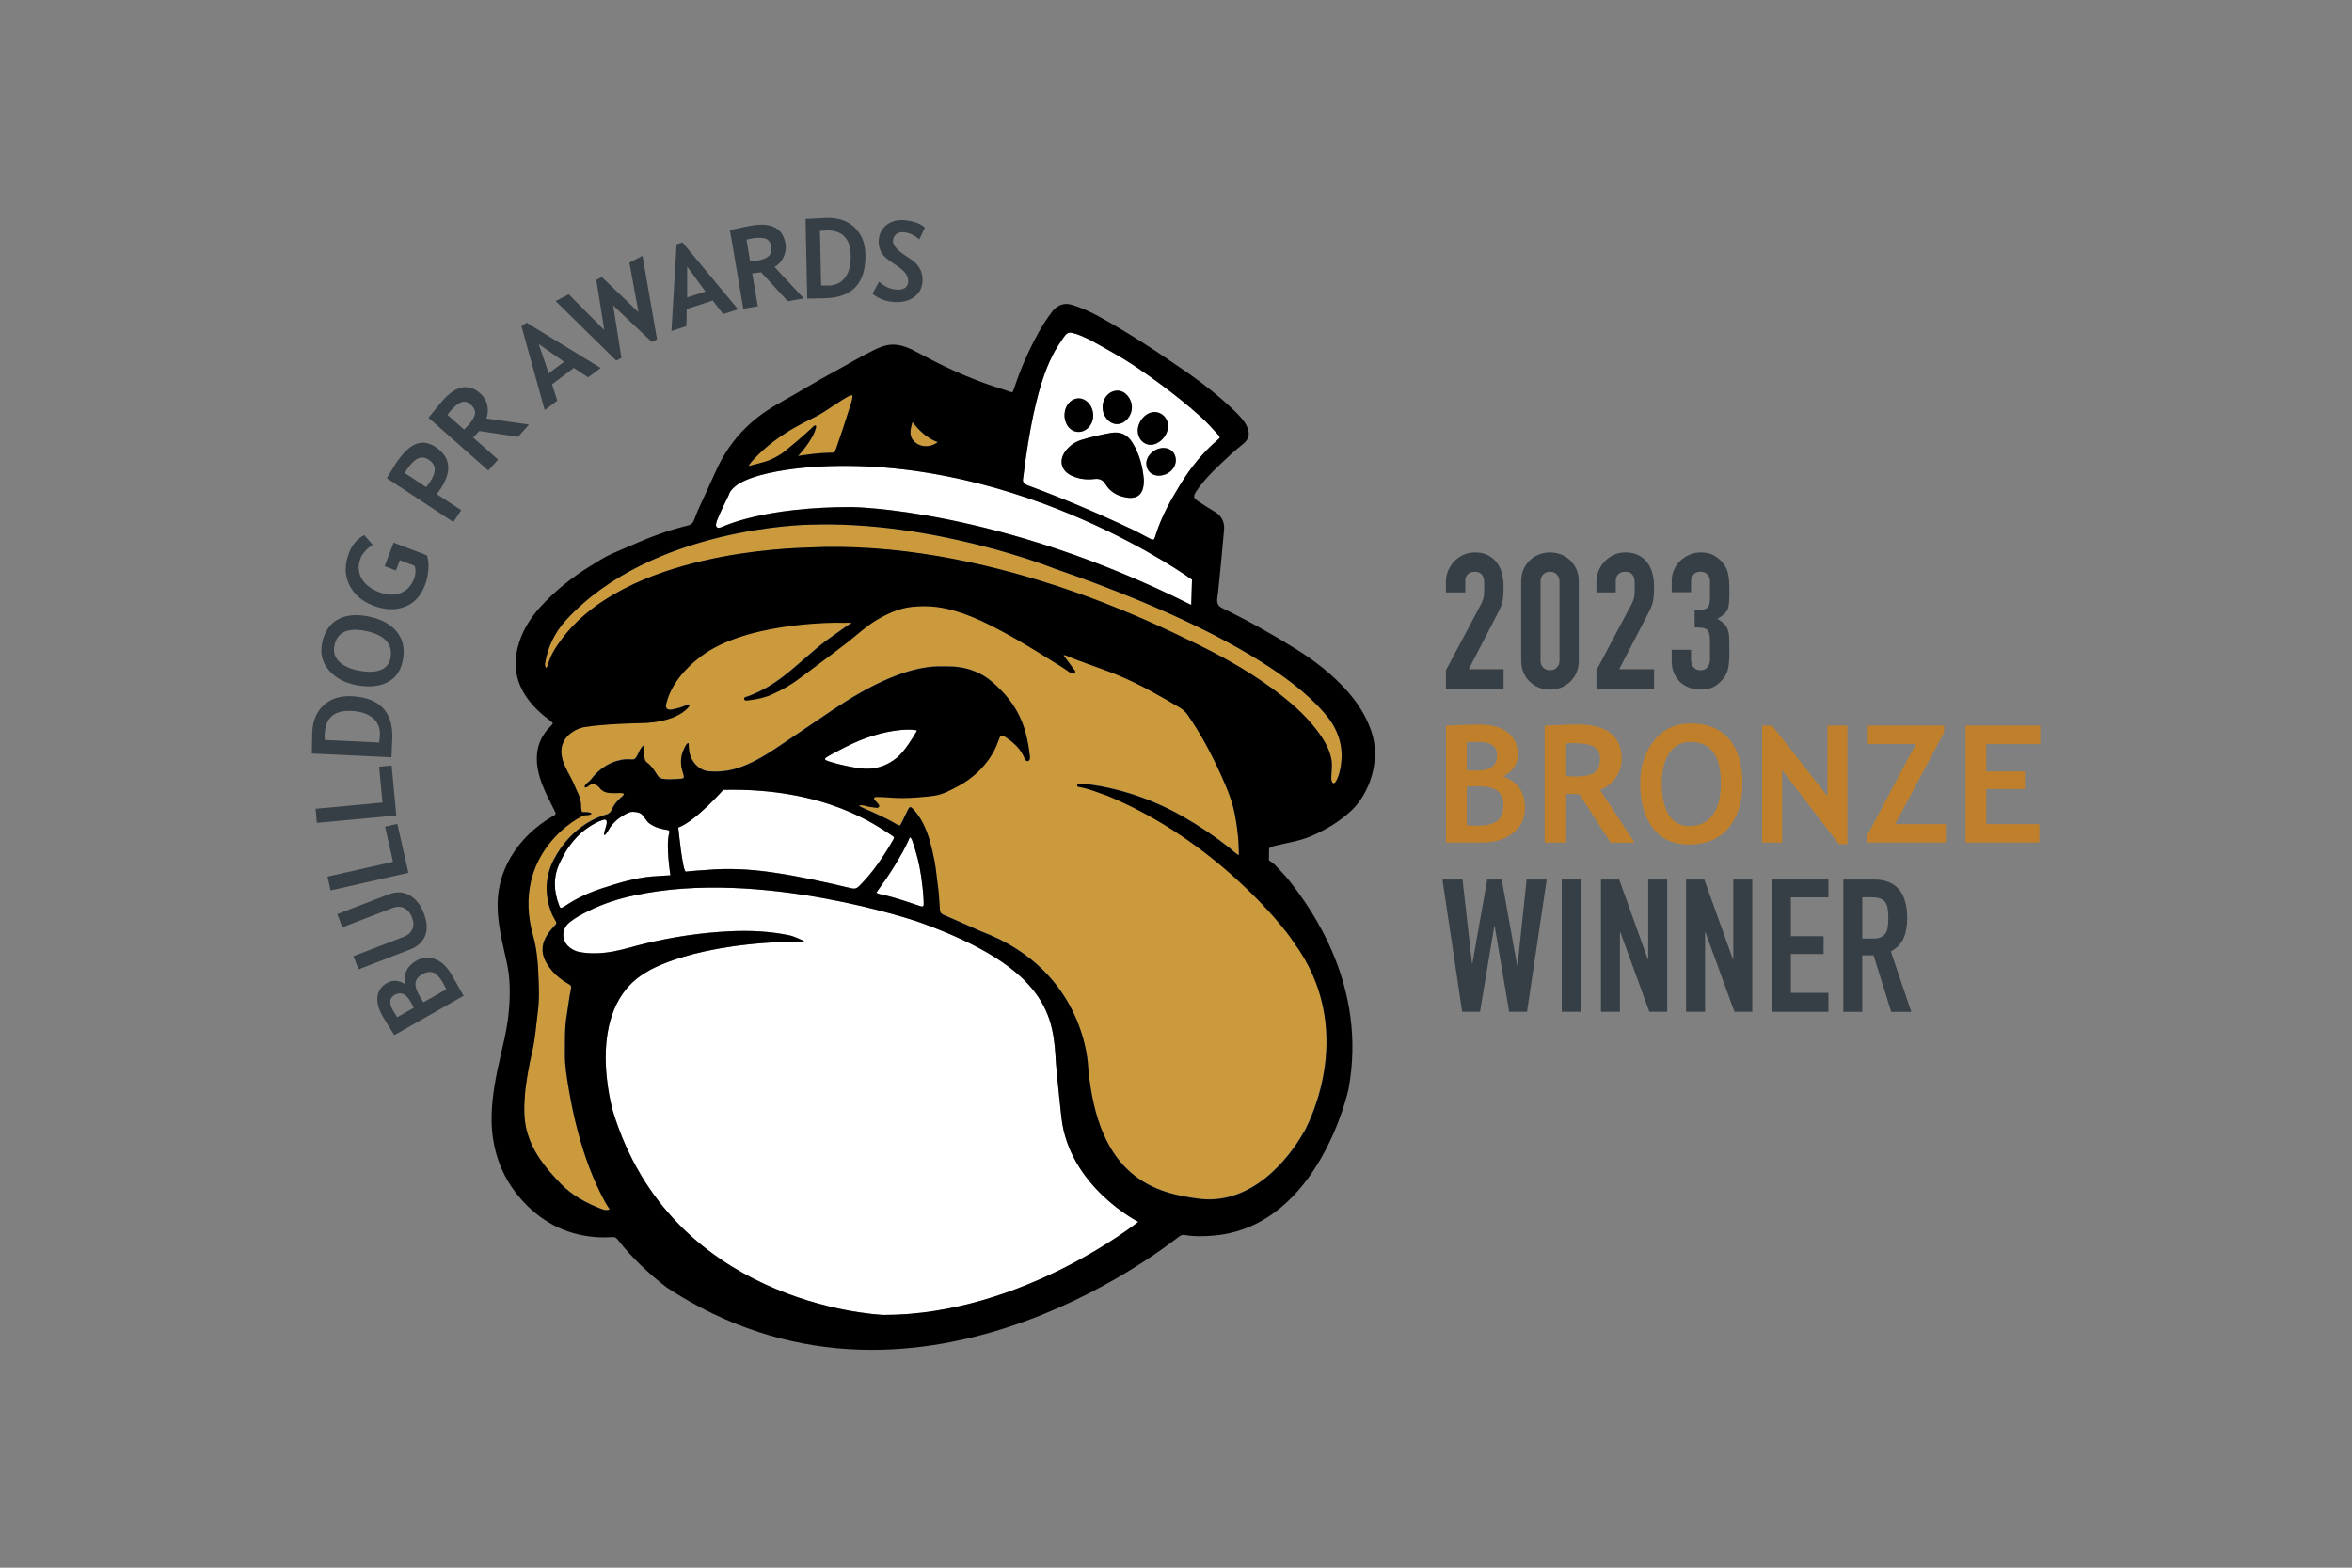 <?xml version="1.0" encoding="UTF-8"?> <svg xmlns="http://www.w3.org/2000/svg" id="Layer_1" width="600" height="400" viewBox="0 0 600 400"><rect x="0" y="0" width="600" height="400" fill="#808080" stroke="none"/><defs><style>.cls-1{fill:#fff;}.cls-2{fill:#c0802b;}.cls-3{fill:#cb9a3d;}.cls-4{fill:#363f45;}</style></defs><path class="cls-3" d="m239.22,112.81c-2.66-.93-4.8-3.01-6.46-5.12-.39,1.53-1.05,3.39.39,4.89,1.45,1.5,3.96,1.8,6.07.24Z"></path><path class="cls-3" d="m199.97,115.33c1.76-1.42,4.74-3.89,7.12-6.13.19-.18.38-.4.6-.55.3-.2.59-.03.51.32-.74,3.36-4.63,7.38-4.63,7.38,0,0,4.55-.81,8.66-.84.47,0,.74-.19.89-.61.08-.22.18-.44.26-.66,1.39-3.98,2.11-6.25,3.39-10.26.1-.31,1.16-3.23.47-3.15-1.32.15-6.43,4.18-9.38,5.6-3.78,1.81-6.88,3.51-10.25,6.02-1.99,1.48-3.47,2.83-5.2,4.62-.46.47-1.09,1.22-1.43,1.86,1.79-.53,3.9-.91,5.37-1.54,1.47-.63,2.97-1.52,3.63-2.05Z"></path><path class="cls-3" d="m338.55,182.8c-.59-.71-3.67-4.73-10.84-9.92-10.01-7.25-28.04-17.25-58.86-27.85.07,0-30.79-12.3-62.43-11.14,0,0-40.25.42-62.19,24.51-2.73,3.05-4.43,6.58-5.14,10.6-.08.46-.17.99.24,1.44.31-.36.42-.74.53-1.11.57-2.04,1.66-3.83,2.89-5.51,16.48-23.29,60.16-23.94,63.03-24.08,45.94-2.36,89.85,19.99,97.43,23.6,7.49,3.56,14.76,7.53,21.47,12.46,4.12,3.03,7.99,6.32,11.12,10.39,2.24,2.9,3.89,5.92,3.94,8.86.04,2.16-.47,4.23.26,4.76.74.53,1.51-2.08,1.57-2.28.44-1.48.63-3,.66-4.54.08-4.48-1.95-8.07-3.69-10.17Z"></path><path class="cls-3" d="m282.56,203.01c-2.42-.83-4.77-1.85-7.31-2.28-.24-.04-.52-.13-.51-.4.01-.28.3-.35.54-.34,1.01.05,2.02,0,3.04.15,3.4.49,6.73,1.25,10.01,2.28,4.69,1.47,9.16,3.43,13.42,5.86,4.15,2.38,8.12,5.02,11.87,7.99.76.6,1.4,1.37,2.41,1.84-.08-1.68-.07-3.25-.24-4.82-.26-2.39-.58-4.77-1.15-7.1-.73-2.96-1.93-5.75-3.19-8.52-2.42-5.33-5.13-10.49-8.48-15.3-.58-.84-1.28-1.46-2.15-1.97-2.35-1.38-4.69-2.76-7.09-4.06-3.06-1.66-6.17-3.19-9.4-4.48-4.06-1.62-8.26-2.91-12.28-4.63-.23-.1-.5-.13-.75-.19.11.33.33.59.54.86.64.85,1.29,1.7,1.89,2.57.24.35.81.76.4,1.2-.37.4-.87-.09-1.31-.22-.07-.02-.13-.08-.2-.13-1.54-1.11-3.17-2.06-4.78-3.07-3.88-2.43-7.77-4.84-11.81-7-5.35-2.87-10.99-5.64-17.06-6.44-2.12-.28-4.26-.26-6.38-.04-3.36.35-6.35,1.78-9.22,3.49-2.54,1.51-4.91,3.77-7.25,5.59-3.96,3.07-8,6.03-12.01,9.04-2.36,1.78-4.5,3-7.24,4.23-1.94.87-4.09,1.29-6.17,1.52-.16.02-.32,0-.47-.01-.2-.02-.36-.06-.42-.32-.06-.26.08-.42.27-.5.36-.15.75-.23,1.11-.37,3.33-1.31,5.93-2.87,8.75-5.04,3.91-3.01,7.22-6.38,11.19-9.3,1.46-1.07,6.15-4.34,6.15-4.34,0,0-1.57.11-2.21.08-2.57-.13-26.17-.08-37.21,9.3-.06.05-6.31,4.65-7.88,11.19,0,0-.79,2.21,1.75,1.56.02,0,1.93-.38,3.25-1.01.27-.13.54-.37.85-.1.12.14-.1.44-.1.44-3.51,4.3-12.06,4.2-12.06,4.2,0,0-9.56.16-14.82,1.05-1.81.38-7.87,2.8-4.83,9.77.93,2.13,1.61,2.83,3.1,6.42.87,1.72,1.14,3.08,1.09,4.17,0,0,0,0,0,0,0,.36.09.9.16,1.1.08.2.12.24.63.2s1.89.12,1.85.39-.75.43-1.73.43-19.18,9.59-13.09,30.98c.83,2.9,1.14,6.58,1.22,8.39.16,3.72.4,7.07-.08,10.76-.44,3.4-.64,6.74-1.41,10.08-.83,3.61-1.62,7.66-1.9,11.35-.22,2.89-.25,6.03.47,8.83,1.43,5.51,4.78,9.58,8.73,13.66,2.86,2.95,6.39,4.86,10.17,6.33.67.26,1.41.54,2.26.18-.48-.79-.96-1.47-1.34-2.2-2.99-5.59-5.14-11.51-6.76-17.63-.94-3.54-1.7-7.12-2.31-10.74-.5-2.99-1.03-5.98-1-9.03.03-3.27-.1-6.54.44-9.8.38-2.29.62-4.61,1.11-6.88.14-.64-.03-.9-.56-1.2-2.31-1.29-4.25-3-5.63-5.29-1.29-2.15-1.47-4.36-.25-6.63.58-1.09,1.37-2.02,2.2-2.92.63-.69.64-.68.19-1.51-.26-.48-.57-.95-.78-1.46-1.98-4.74-1.85-9.62.47-14.02,4.71-8.93,12.14-11.1,13.24-11.4.7-.19,1.18-.52,1.47-1.21.8-1.92,2.45-3.22,2.47-3.23.63-.51.91-.91.34-1.05-.41-.1-1.59.01-1.84,0-1.08-.05-2.9.17-4.03-1.36-.26-.36-.89-.81-1.25-.9-.74-.18-1.22.14-1.52.39-.25.21-.79.55-1.01.33-.11-.11,0-.31.19-.6.46-.64.89-.7,1.37-1.33,2.02-2.63,4.58-4.43,7.88-5.05.94-.18,1.89-.12,2.84-.09.56.02,1.02-.72,1.31-1.41.43-1,1.11-2.1,1.4-2.1.35,0-.23,3.45.76,4.19,2.21,1.63,2.56,3.67,3.55,4.1.99.43,3.64.29,5.38.13.55-.05.68-.23.56-.79-.09-.42-.24-.83-.36-1.25-.66-2.37-.32-4.33.89-6.45.19-.34.72-.88.75-.37s.02,1.24.12,1.84c.46,2.79,2.59,4.97,5.11,5.15,2.45.17,4.88-.06,7.24-.82,3.45-1.11,6.55-2.92,9.55-4.91,4.93-3.27,9.8-6.65,14.72-9.94,4.6-3.07,9.34-5.91,14.45-8.08,3.13-1.33,6.35-2.34,9.73-2.82,2.01-.29,4.02-.21,6.03-.17,2.42.05,4.76.61,6.97,1.64,2.25,1.05,4.06,2.69,5.79,4.44,3.13,3.16,5.25,6.88,6.33,11.19.46,1.83.79,3.7.99,5.58.05.48.05,1.1-.43,1.25-.52.17-.82-.41-.99-.82-.92-2.2-2.57-3.75-4.48-5.07-1.39-.96-1.58-.85-2.12.7-1.05,3.04-2.82,5.65-5.12,7.87-1.56,1.51-3.33,2.8-5.27,3.8-1.82.94-3.59,1.97-5.67,2.32-1.44.24-2.89.34-4.34.47-2.72.25-5.43.25-8.15,0-.86-.08-1.74-.07-2.6-.09-.25,0-.49.07-.57.34-.06.21.08.37.22.52.29.32.6.63.87.96.14.18.32.39.18.64-.15.27-.43.34-.72.29-.85-.15-1.73-.16-2.56-.43-.58-.19-1.17-.21-1.83-.25.24.45.6.52.92.66,1.15.52,2.31,1.03,3.45,1.56,1.75.82,3.5,1.64,5.16,2.65.84.51.95.44,1.39-.48.51-1.07,1.02-2.14,1.54-3.2.39-.81.69-.86,1.28-.24,1.06,1.13,1.92,2.39,2.62,3.78,1.49,2.96,2.2,6.14,2.86,9.35.39,1.89.5,3.82.79,5.73.33,2.23.48,4.46.59,6.7.04.79.29,1.2,1,1.51,3.19,1.37,6.36,2.77,9.53,4.2,26.89,10.08,27.31,34.67,27.31,34.67,2.52,28.27,16.97,32.27,29.02,33.64,14.75,1.3,24-13.5,25.96-17.03,1.8-3.26,13.55-26.75-2.62-48.63-2.52-4.08-20.25-26.05-47.38-37.27Z"></path><path class="cls-1" d="m183.96,134.52c.88-.35,10.89-5.16,33.19-5.16.08,0,37.6.32,86.73,24.98.02.01.2-6.46.2-6.46,0,0-43.11-31.45-94.82-28.87-.07,0-21.6.88-23.41,7.39,0,0-2.36,4.76-3,6.5-.63,1.73.22,1.96,1.09,1.61Z"></path><path class="cls-1" d="m262.5,123.95c8.94,3.32,17.82,7.08,26.44,11.17,1.49.71,2.93,1.55,4.41,2.29.9.45,1.06.36,1.36-.55.07-.22.14-.45.21-.68,1.46-4.54,3.77-8.66,6.26-12.7,2.62-4.26,5.74-8.11,9.57-11.36.53-.45.54-.62-.04-1.26-1.42-1.59-2.87-3.15-4.45-4.59-3.23-2.91-6.62-5.6-10.11-8.19-4-2.97-8.07-5.8-12.43-8.22-3.28-1.83-7.21-4.29-10.24-4.96-.97-.21-1.53.28-2.09,1.1-2.65,3.91-7.17,9.7-10.4,36.15-.11.55-.05,1.31,1.52,1.79Zm37.45-6.54c.01,2.16-2.02,3.97-4.44,3.95-1.8-.01-3.11-1.36-3.07-3.15.05-2.06,2.12-3.9,4.4-3.91,1.82,0,3.11,1.28,3.12,3.11Zm-5.51-12.26c1.99-.03,3.55,1.57,3.53,3.63-.03,2.35-2.24,4.7-4.44,4.72-1.81.01-3.29-1.6-3.28-3.59,0-2.4,2.06-4.72,4.2-4.75Zm-9.35-5.48c1.94,0,3.68,2.06,3.65,4.31-.03,2.24-1.8,4.22-3.77,4.22-1.97,0-3.67-1.96-3.69-4.27-.02-2.37,1.67-4.26,3.81-4.27Zm-10.4,2.01c2.18-.35,4.19,1.74,4.18,4.35,0,2.67-2.28,4.68-4.59,4.06-1.7-.46-2.85-2.35-2.71-4.48.13-2.04,1.41-3.66,3.12-3.93Zm-2.89,13.43c1.04-1.4,2.42-2.35,4.09-2.87,2.45-.77,4.94-1.32,7.47-1.77,2.45-.44,4.26.44,5.53,2.49,1.88,3.05,2.66,6.44,2.91,9.44.05,3.72-1.58,5.1-4.71,4.5-2.15-.41-3.93-1.44-5.07-3.34-.65-1.09-1.52-1.49-2.77-1.34-1.99.25-3.93.03-5.79-.8-2.75-1.23-3.46-3.88-1.66-6.31Z"></path><path class="cls-1" d="m153.93,209.16c-1.97.56-4.47,2.21-5.96,3.6-2.42,2.26-3.97,4.78-5.25,7.54-1.63,3.51-1.5,7.07-.07,10.74.27.7.37.73,1.03.39.14-.07.28-.15.41-.24,2.96-2,6.18-3.48,9.57-4.57,4.13-1.34,8.26-2.63,12.62-2.99,1.3-.11,4.74-.3,4.74-.3,0,0-1.22-7.69-.31-10.75.02-.07.03-.15.04-.23.03-.31-.06-.53-.42-.58-1.77-.26-3.22-.66-4.65-1.66-.84-.59-1.3-1.76-2.08-2.43-.54-.46-2.19-.69-2.85-.47-.9.3-3.9,1.69-5.43,4.41-.27.49-.88,1.55-1.16,1.41-.28-.14.2-1.41.41-2.12.48-1.64.04-1.94-.65-1.74Z"></path><path class="cls-1" d="m184.52,201.52c-.05,0-7.04,7.99-11.51,9.62,0,0,1.12,11.36,1.94,11.25,1.41-.19,4.03-.32,5.45-.44,5.58-.48,11.13-.16,16.65.64,6.79.99,13.49,2.47,20.16,4.06.84.2,1.37.01,1.97-.59,3.42-3.4,6.07-7.36,8.49-11.49.54-.93.51-.99-.4-1.56-3.66-2.28-16.55-12.07-42.77-11.49Z"></path><path class="cls-1" d="m212.12,194.48c2.2.65,5.16,1.3,7.44,1.57,3.54.42,6.61-.54,9.33-2.8,1.73-1.44,3.94-4.88,5.02-6.81.2-.36-7.83-1.26-18.55,4.31-.94.49-3.69,1.89-4.57,2.49-.49.33-.44.59.1.82.4.17.81.3,1.23.42Z"></path><path class="cls-1" d="m224.51,228.14c2.05.42,4.05,1,6.04,1.64,1.27.41,2.54.85,3.81,1.27,1.24.41,1.32.36,1.27-.99,0-.28-.04-.55-.05-.83-.1-1.89-.32-3.77-.59-5.64-.44-3.01-1.18-5.95-2.17-8.81-.15-.42-.24-.92-.73-1.17-1.04,2.61-2.48,4.95-3.9,7.3-1.41,2.35-3,4.58-4.61,6.8.33.3.64.37.94.43Z"></path><path class="cls-1" d="m225.45,335.5c-3.23-.13-54.12-3.29-69.05-51.82,0-.03-7.88-26.41,8.6-35.7.02-.06,11.58-7.63,40.16-7.78.15-.01-2.35-1.26-3.84-1.57-4.98-1.03-10-1.26-15.07-1.02-7.36.35-14.6,1.44-21.75,3.15-2.68.64-5.31,1.5-8.03,2-2.89.53-5.8.68-8.71.13-.78-.15-1.5-.49-2.16-.94-2.42-1.65-2.56-4.81-.27-6.65,1.42-1.14,3.03-2,4.65-2.81,3.76-1.88,7.72-3.18,11.83-4.03,32.41-7.03,72.45,6.74,72.45,6.74,33.63,11.98,34.47,24.59,35.1,35.89.38,4.68,1.41,13.96,1.41,14.01,1.96,17.69,19.62,26.65,19.62,26.65,0,0-29.65,23.75-64.96,23.75Z"></path><path class="cls-4" d="m115.19,248.66l3.08,5.41-17.68,10.05c-1.47-2.32-2.47-3.96-3.02-4.91-1.04-1.84-1.47-3.49-1.27-4.97.2-1.48,1.02-2.64,2.48-3.46,1.4-.8,2.93-.69,4.58.33-.49-2.63.47-4.63,2.86-5.99,1.61-.91,3.23-1.03,4.87-.36,1.64.68,3,1.98,4.1,3.9Zm-13.87,10.89l4.24-2.41c-.24-.5-.51-1.02-.82-1.55-1.16-2.04-2.51-2.63-4.05-1.75-1.36.77-1.51,2.09-.45,3.95.28.49.64,1.08,1.08,1.76Zm6.69-3.8l5.84-3.32c-.31-.67-.57-1.2-.79-1.59-.8-1.4-1.61-2.28-2.45-2.64-.83-.36-1.8-.23-2.9.4-1.01.57-1.57,1.28-1.7,2.13-.12.85.23,2.01,1.06,3.47.17.31.49.83.94,1.56Z"></path><path class="cls-4" d="m91.47,247.34l-1.3-3.37,12.87-4.96c1.02-.39,1.73-1.02,2.13-1.89.4-.87.39-1.85-.03-2.94-.47-1.22-1.15-2.05-2.04-2.48-.89-.44-1.88-.45-2.96-.03l-12.8,4.94-1.3-3.37,13.06-5.03c1.95-.75,3.73-.69,5.34.19,1.61.88,2.84,2.42,3.68,4.6.85,2.2.96,4.11.35,5.72s-1.94,2.81-3.95,3.58l-13.05,5.03Z"></path><path class="cls-4" d="m104.18,222.7l-19.84,4.49-.8-3.52,16.72-3.78-2.03-8.97,3.13-.71,2.83,12.49Z"></path><path class="cls-4" d="m101.09,208.07l-20.26,1.88-.33-3.59,17.07-1.59-.85-9.15,3.19-.3,1.19,12.75Z"></path><path class="cls-4" d="m100.07,188.72l-.21,4.51-20.31-.96c.03-2.88.07-4.69.1-5.43.14-2.96,1.12-5.27,2.93-6.92,1.82-1.65,4.16-2.41,7.03-2.28,7.31.34,10.79,4.04,10.46,11.08Zm-17.2.09l13.87.65c.08-.58.14-1.21.17-1.88.09-1.82-.51-3.28-1.78-4.37-1.27-1.09-3.1-1.7-5.48-1.81-4.35-.21-6.61,1.71-6.81,5.76-.02.39-.01.94.02,1.66Z"></path><path class="cls-4" d="m90.54,174.73c-2.84-.59-5.08-1.86-6.72-3.82-1.64-1.96-2.19-4.24-1.65-6.85.59-2.86,1.93-4.87,4.03-6.02s4.74-1.39,7.95-.72c3.21.67,5.59,1.98,7.15,3.96,1.56,1.97,2.04,4.41,1.43,7.33-.55,2.67-1.91,4.53-4.08,5.57-2.16,1.04-4.87,1.23-8.11.55Zm.76-3.67c2.33.48,4.22.46,5.66-.06,1.44-.52,2.32-1.54,2.63-3.04.37-1.77.02-3.25-1.04-4.43-1.06-1.19-2.78-2.03-5.17-2.52-4.67-.97-7.36.27-8.07,3.72-.33,1.58.06,2.92,1.15,4.02,1.09,1.11,2.71,1.88,4.84,2.32Z"></path><path class="cls-4" d="m92.92,136.54l2.17,2.45c-.51.26-1.09.74-1.76,1.44-.67.7-1.11,1.34-1.34,1.94-.71,1.87-.64,3.59.21,5.15.85,1.56,2.35,2.75,4.47,3.56,2.03.77,3.85.86,5.46.26,1.61-.6,2.77-1.81,3.47-3.63.46-1.2.51-2.32.15-3.35l-3.74-1.43-1.01,2.63-2.88-1.1,2.29-6.01,8.51,3.25c.35,1.06.47,2.29.35,3.69-.11,1.41-.41,2.74-.89,3.99-1.04,2.73-2.76,4.55-5.15,5.46-2.4.92-5.06.81-7.99-.31-2.93-1.12-4.99-2.9-6.16-5.34s-1.2-5.13-.07-8.07c.79-2.08,2.09-3.62,3.9-4.61Z"></path><path class="cls-4" d="m111.4,126.06l6.25,4.12-1.99,3.02-16.98-11.18c1.24-2.07,1.97-3.27,2.19-3.61,1.77-2.68,3.47-4.37,5.11-5.07,1.64-.7,3.34-.47,5.08.68,3.9,2.57,4.33,6.15,1.31,10.74-.22.34-.55.78-.98,1.32Zm-8.12-5.35l5.44,3.58c.39-.47.68-.86.88-1.15.91-1.38,1.34-2.53,1.3-3.47-.04-.94-.58-1.75-1.62-2.43-1.76-1.16-3.58-.32-5.45,2.52-.21.32-.39.64-.54.96Z"></path><path class="cls-4" d="m132.16,111.46l-9.89-1.49c-.37.4-.9.95-1.59,1.65l6.37,5.63-2.48,2.81-15.25-13.47c.13-.15.63-.76,1.48-1.83s1.55-1.91,2.1-2.54c3.42-3.87,6.63-4.48,9.63-1.84.9.8,1.49,1.79,1.76,2.98.27,1.19.2,2.33-.21,3.41l10.85,1.56-2.76,3.12Zm-18.01-5.6l4.24,3.74c.48-.46.84-.83,1.07-1.09,1-1.13,1.57-2.1,1.71-2.91.14-.81-.25-1.62-1.17-2.43-.75-.66-1.52-.84-2.32-.54-.79.3-1.73,1.05-2.79,2.26-.26.29-.51.62-.75.97Z"></path><path class="cls-4" d="m150.06,96.29l-3.67-2.41-5.57,4.19,1.34,4.15-3.21,2.41-5.91-21.36,1.27-.95,18.93,11.57-3.19,2.39Zm-12.64-8.52l2.56,7.48,3.91-2.94-6.47-4.54Z"></path><path class="cls-4" d="m167.62,86.58l-1.32.69-9.88-9.32,2.11,13.38-1.32.69-15.47-15.19,3.34-1.74,9.07,9.12-2.03-12.79,1.4-.73,9.35,8.97-2.31-12.65,3.34-1.74,3.71,21.33Z"></path><path class="cls-4" d="m184.5,80.15l-2.69-3.46-6.63,2.16-.07,4.36-3.82,1.25,1.31-22.12,1.5-.49,14.18,17.07-3.79,1.24Zm-9.21-12.15v7.9s4.66-1.52,4.66-1.52l-4.66-6.38Z"></path><path class="cls-4" d="m200.93,76.84l-6.76-7.37c-.54.08-1.3.18-2.28.29l1.43,8.38-3.7.63-3.41-20.06c.2-.03.96-.2,2.3-.5,1.33-.3,2.41-.52,3.23-.65,5.09-.87,7.98.67,8.65,4.62.2,1.19.03,2.33-.5,3.42-.54,1.1-1.3,1.94-2.3,2.52l7.47,8.03-4.11.7Zm-10.5-15.67l.95,5.57c.67-.06,1.17-.11,1.52-.17,1.49-.25,2.54-.65,3.16-1.19.62-.54.82-1.41.62-2.63-.17-.99-.65-1.61-1.46-1.88-.81-.27-2-.26-3.59,0-.38.07-.78.16-1.19.29Z"></path><path class="cls-4" d="m210.44,76.1l-4.51.1-.44-20.33c2.88-.16,4.69-.25,5.43-.27,2.96-.06,5.33.75,7.1,2.45s2.69,3.98,2.75,6.85c.16,7.31-3.29,11.05-10.33,11.2Zm-1.27-17.16l.3,13.89c.58.04,1.21.06,1.89.04,1.82-.04,3.24-.73,4.24-2.08,1-1.35,1.48-3.21,1.43-5.59-.09-4.35-2.16-6.48-6.21-6.4-.39,0-.94.05-1.65.13Z"></path><path class="cls-4" d="m222.56,74.95l1.69-3.07c1.3,1.16,2.64,1.81,4.01,1.97,2.11.24,3.24-.38,3.41-1.85.08-.69-.09-1.38-.52-2.06s-1.37-1.5-2.83-2.45c-1.46-.95-2.43-1.71-2.91-2.27-.48-.56-.83-1.21-1.04-1.93-.21-.72-.27-1.5-.17-2.34.18-1.56.9-2.8,2.16-3.7,1.26-.9,2.79-1.25,4.59-1.04,2.34.27,4,.9,5,1.9l-1.44,2.97c-1.16-1.05-2.44-1.65-3.83-1.81-.83-.09-1.5.05-2,.44-.51.38-.8.93-.88,1.63-.13,1.16,1.01,2.51,3.44,4.05,1.28.82,2.18,1.54,2.72,2.16.54.62.92,1.32,1.15,2.1s.29,1.62.19,2.53c-.19,1.64-.99,2.91-2.4,3.82-1.41.91-3.2,1.24-5.38,1-1.89-.21-3.53-.89-4.94-2.04Z"></path><path class="cls-4" d="m368.86,175.67v-4.64l8.9-16.78c.45-.84.71-1.57.77-2.2.06-.63.1-1.41.1-2.35,0-.42,0-.86-.02-1.33-.02-.47-.11-.88-.27-1.23-.16-.35-.4-.65-.73-.89s-.79-.36-1.4-.36c-.74,0-1.33.21-1.77.63-.44.42-.65,1.03-.65,1.84v2.8h-4.93v-2.71c0-1.03.19-2,.58-2.9.39-.9.92-1.69,1.6-2.37.64-.68,1.42-1.22,2.32-1.62.9-.4,1.87-.6,2.9-.6,1.29,0,2.39.23,3.31.7.92.47,1.68,1.1,2.3,1.91.58.81,1.01,1.73,1.28,2.76.27,1.03.41,2.13.41,3.29,0,.84-.02,1.54-.05,2.1-.03.56-.1,1.1-.19,1.62-.1.52-.26,1.03-.48,1.55s-.53,1.14-.92,1.89l-7.25,13.98h8.9v4.93h-14.7Z"></path><path class="cls-4" d="m388.06,148.35c0-1.16.2-2.19.6-3.09.4-.9.94-1.68,1.62-2.32.68-.64,1.46-1.14,2.35-1.47.89-.34,1.81-.51,2.78-.51s1.89.17,2.78.51c.89.34,1.67.83,2.34,1.47.68.65,1.22,1.42,1.62,2.32.4.9.6,1.93.6,3.09v20.21c0,1.16-.2,2.19-.6,3.09-.4.9-.94,1.68-1.62,2.32-.68.65-1.46,1.14-2.34,1.48-.89.34-1.81.51-2.78.51s-1.89-.17-2.78-.51c-.89-.34-1.67-.83-2.35-1.48-.68-.64-1.22-1.42-1.62-2.32-.4-.9-.6-1.93-.6-3.09v-20.21Zm4.93,20.21c0,.71.23,1.3.68,1.76.45.47,1.03.7,1.74.7s1.29-.23,1.74-.7c.45-.47.68-1.06.68-1.76v-20.21c0-.71-.23-1.3-.68-1.76-.45-.47-1.03-.7-1.74-.7s-1.29.23-1.74.7c-.45.47-.68,1.06-.68,1.76v20.21Z"></path><path class="cls-4" d="m407.25,175.67v-4.64l8.9-16.78c.45-.84.71-1.57.77-2.2.06-.63.1-1.41.1-2.35,0-.42,0-.86-.02-1.33-.02-.47-.11-.88-.27-1.23-.16-.35-.4-.65-.73-.89s-.79-.36-1.4-.36c-.74,0-1.33.21-1.77.63-.44.42-.65,1.03-.65,1.84v2.8h-4.93v-2.71c0-1.03.19-2,.58-2.9.39-.9.92-1.69,1.6-2.37.64-.68,1.42-1.22,2.32-1.62.9-.4,1.87-.6,2.9-.6,1.29,0,2.39.23,3.31.7.92.47,1.68,1.1,2.3,1.91.58.81,1.01,1.73,1.28,2.76.27,1.03.41,2.13.41,3.29,0,.84-.02,1.54-.05,2.1-.03.56-.1,1.1-.19,1.62-.1.52-.26,1.03-.48,1.55s-.53,1.14-.92,1.89l-7.25,13.98h8.9v4.93h-14.7Z"></path><path class="cls-4" d="m432.3,155.75c1.48,0,2.51-.18,3.07-.53.56-.35.85-1.18.85-2.47v-4.45c0-.71-.22-1.29-.65-1.74-.44-.45-1.02-.68-1.76-.68-.87,0-1.49.27-1.86.82-.37.55-.56,1.08-.56,1.6v2.8h-4.93v-2.85c0-1,.19-1.95.58-2.85.39-.9.92-1.68,1.6-2.32.68-.64,1.47-1.16,2.37-1.55.9-.39,1.87-.58,2.9-.58,1.35,0,2.47.27,3.36.8.89.53,1.55,1.07,2.01,1.62.32.39.6.77.85,1.16s.44.85.6,1.4c.29,1.06.44,2.64.44,4.74,0,1.19-.02,2.16-.07,2.9-.05.74-.17,1.35-.36,1.84-.23.52-.54.95-.94,1.31-.4.36-.96.74-1.67,1.16.77.48,1.36.94,1.76,1.35.4.42.7.9.89,1.45.19.58.31,1.26.34,2.05.03.79.05,1.8.05,3.02,0,1.13-.02,2.06-.07,2.8-.05.74-.12,1.35-.22,1.84-.1.52-.23.95-.39,1.31-.16.35-.37.73-.63,1.11-.61.9-1.4,1.65-2.35,2.25-.95.6-2.2.89-3.75.89-.77,0-1.6-.13-2.47-.39-.87-.26-1.66-.68-2.37-1.26-.71-.58-1.3-1.34-1.76-2.27-.47-.93-.7-2.08-.7-3.43v-2.8h4.93v2.56c0,.77.22,1.41.65,1.91.44.5,1.02.75,1.77.75s1.33-.25,1.76-.75c.44-.5.65-1.17.65-2.01v-4.93c0-1.35-.26-2.24-.77-2.66-.29-.26-.69-.42-1.18-.48-.5-.06-1.15-.1-1.96-.1v-4.35Z"></path><path class="cls-4" d="m394.57,224.41l-5.03,33.75h-4.55l-3.7-21.9h-.09l-3.65,21.9h-4.55l-5.03-33.75h5.12l2.42,21.43h.09l3.79-21.43h3.7l3.94,21.95h.09l2.32-21.95h5.12Z"></path><path class="cls-4" d="m398.41,258.16v-33.75h4.84v33.75h-4.84Z"></path><path class="cls-4" d="m408.41,258.16v-33.75h4.65l7.3,20.34h.1v-20.34h4.84v33.75h-4.55l-7.4-20.29h-.1v20.29h-4.84Z"></path><path class="cls-4" d="m430.12,258.16v-33.75h4.65l7.3,20.34h.1v-20.34h4.84v33.75h-4.55l-7.4-20.29h-.1v20.29h-4.84Z"></path><path class="cls-4" d="m452.03,258.16v-33.75h14.41v4.55h-9.58v9.91h8.34v4.55h-8.34v9.91h9.58v4.84h-14.41Z"></path><path class="cls-4" d="m470.23,258.16v-33.75h7.77c5.69,0,8.53,3.3,8.53,9.91,0,1.99-.31,3.68-.92,5.07s-1.7,2.51-3.25,3.37l5.21,15.41h-5.12l-4.5-14.41h-2.89v14.41h-4.84Zm4.84-29.2v10.52h2.75c.85,0,1.53-.12,2.04-.36s.9-.58,1.19-1.02c.25-.44.43-.99.52-1.64.1-.65.14-1.4.14-2.25s-.05-1.6-.14-2.25c-.09-.65-.28-1.21-.57-1.68-.6-.88-1.74-1.33-3.41-1.33h-2.51Z"></path><path class="cls-2" d="m378,214.98h-9.13v-29.82c4.02-.19,6.84-.29,8.45-.29,3.1,0,5.52.66,7.26,1.99,1.74,1.32,2.62,3.22,2.62,5.67s-1.25,4.23-3.75,5.6c3.71,1.29,5.56,3.95,5.56,7.99,0,2.72-1.03,4.87-3.08,6.47-2.05,1.6-4.7,2.39-7.94,2.39Zm-3.83-25.59v7.15c.81.05,1.67.08,2.57.08,3.45,0,5.17-1.3,5.17-3.89,0-2.29-1.57-3.44-4.71-3.44-.83,0-1.84.03-3.04.1Zm0,11.29v9.86c1.07.1,1.94.14,2.61.14,2.36,0,4.08-.4,5.14-1.2,1.07-.8,1.6-2.13,1.6-3.99,0-1.7-.5-2.93-1.49-3.71-.99-.77-2.72-1.16-5.19-1.16-.52,0-1.41.02-2.67.06Z"></path><path class="cls-2" d="m410.87,214.98l-7.96-12.32c-.8-.01-1.92-.06-3.36-.14v12.47h-5.5v-29.84c.3,0,1.45-.05,3.44-.15s3.61-.15,4.83-.15c7.58,0,11.37,2.93,11.37,8.8,0,1.77-.52,3.38-1.57,4.83-1.05,1.45-2.36,2.48-3.95,3.08l8.82,13.44h-6.11Zm-11.33-25.24v8.29c.98.08,1.72.12,2.24.12,2.21,0,3.83-.31,4.86-.94,1.03-.62,1.54-1.84,1.54-3.65,0-1.47-.55-2.49-1.65-3.08-1.1-.58-2.83-.88-5.19-.88-.57,0-1.17.04-1.79.12Z"></path><path class="cls-2" d="m418.43,199.8c0-4.25,1.16-7.85,3.49-10.79,2.33-2.94,5.44-4.41,9.34-4.41,4.29,0,7.57,1.33,9.84,3.99,2.27,2.66,3.4,6.4,3.4,11.2s-1.19,8.62-3.55,11.45c-2.37,2.83-5.73,4.24-10.09,4.24-4.01,0-7.08-1.4-9.22-4.2-2.14-2.8-3.21-6.63-3.21-11.49Zm5.5,0c0,3.49.59,6.19,1.77,8.11,1.18,1.91,2.9,2.87,5.15,2.87,2.65,0,4.67-.94,6.06-2.81,1.39-1.87,2.09-4.6,2.09-8.17,0-6.99-2.58-10.49-7.74-10.49-2.36,0-4.18.95-5.44,2.84s-1.89,4.44-1.89,7.65Z"></path><path class="cls-2" d="m469.1,215.38l-14.48-18.88v18.5h-5.09v-29.86h2.55l14.1,18.01v-18.01h5.09v30.25h-2.16Z"></path><path class="cls-2" d="m476.28,214.98v-1.71l12.45-23.43h-12.24v-4.71h19.45v1.71l-12.49,23.43h12.94v4.71h-20.11Z"></path><path class="cls-2" d="m506.7,189.84v6.99h9.86v4.5h-9.86v8.94h13.53v4.71h-18.82v-29.84h19.05v4.71h-13.75Z"></path><path d="m292.44,118.21c-.04,1.79,1.27,3.13,3.07,3.15,2.42.02,4.45-1.78,4.44-3.95-.01-1.83-1.3-3.11-3.12-3.11-2.28,0-4.35,1.85-4.4,3.91Z"></path><path d="m293.53,113.49c2.2-.02,4.42-2.37,4.44-4.72.02-2.06-1.54-3.66-3.53-3.63-2.14.04-4.19,2.36-4.2,4.75,0,1.99,1.47,3.6,3.28,3.59Z"></path><path d="m284.97,108.2c1.97,0,3.73-1.98,3.77-4.22.03-2.26-1.71-4.32-3.65-4.31-2.14,0-3.83,1.9-3.81,4.27.02,2.3,1.72,4.27,3.69,4.27Z"></path><path d="m325.28,220.69c-.62-.5-1.14-.95-1.58-1.22,0-.37.05-2.48.03-2.76-.04-.55,1.06-.8,1.55-.92,3.11-.77,6.07-1.14,9.01-2.38,3.84-1.62,7.39-3.73,10.46-6.6,4.47-4.2,7.69-12.73,5.06-20.3-1.36-3.91-3.53-7.3-6.28-10.35-3.75-4.18-8.16-7.58-12.89-10.54-6.12-3.83-12.42-7.35-18.92-10.5-1.31-.6-1.33-1.79-1.15-2.81.29-1.63,1.69-17.1,1.69-17.14.28-3.07-2.01-4.37-2.01-4.37,0,0-5.35-3.2-5.54-3.7-.25-.64.18-1.29.47-1.76,2.44-3.63,5.77-6.56,8.95-9.54,1.04-.97,2.19-1.81,3.25-2.76,1.17-1.05,1.45-2.28.91-3.75-.25-.67-.59-1.29-1.02-1.86-.69-.92-1.47-1.75-2.3-2.55-3.62-3.49-7.53-6.64-11.64-9.51-7.48-5.22-15.07-10.27-23.07-14.66-2.15-1.18-4.37-2.17-6.72-2.91-1.99-.62-3.55-.05-4.89,1.42-.19.2-.34.43-.51.65-2.28,3-4.01,6.32-5.64,9.71-1.52,3.17-2.78,6.44-3.89,9.77-.27.8-.31.83-1.07.58-.64-.21-1.26-.47-1.9-.66-6.47-1.99-12.65-4.65-18.63-7.79-1.4-.73-2.78-1.49-4.2-2.19-2.44-1.21-4.95-1.86-7.65-.91-.75.26-1.47.57-2.18.91-3.58,1.75-6.98,3.83-10.49,5.72-4.34,2.34-8.53,4.95-12.85,7.34-3.29,1.82-6.38,3.88-9.12,6.51-3.4,3.26-5.97,7.02-7.88,11.28-1.01,2.27-2.05,4.53-3.09,6.78-.86,1.86-1.77,3.7-2.44,5.64-.31.88-.81,1.32-1.72,1.54-5.08,1.22-9.93,3.08-14.7,5.2-1.59.7-3.2,1.34-4.78,2.07-1.9.88-3.65,2.02-5.43,3.12-4.67,2.87-8.9,6.29-12.6,10.33-2.81,3.07-4.9,6.56-5.88,10.66-.78,3.25-.61,6.4.71,9.5,1.05,2.44,2.64,4.47,4.53,6.3,1.02.99,2.14,1.87,3.27,2.73.66.51.64.6.04,1.18-3.22,3.14-4.16,6.96-3.31,11.29.49,2.49,1.48,4.82,2.59,7.09.57,1.17,1.15,2.34,1.75,3.49.26.49.21.81-.3,1.04-.14.06-.28.15-.42.23-4.35,2.6-7.96,5.96-10.55,10.34-2.49,4.22-3.61,8.81-3.34,13.71.19,3.56.91,7.03,1.71,10.5.56,2.42,1.12,4.85,1.27,7.34.3,5.04-.19,10.01-1.29,14.93-1.19,5.35-2.56,10.65-3.06,16.14-.27,3.05-.3,6.07.15,9.09.93,6.31,3.57,11.82,7.97,16.46,5.17,5.46,11.49,8.47,19.04,8.85,1.19.06,2.37.02,3.55-.05.52-.03.87.16,1.2.58,3.65,4.66,7.91,8.7,12.6,12.3,62.48,41.02,126.61-9.93,130.6-12.96.47-.35.92-.56,1.52-.45,2.59.45,5.19.34,7.8.11,26.51-2.64,33.95-37.21,33.96-37.27,4.95-26.34-9.57-46.22-15-53.12-1.15-1.46-2.46-2.77-3.72-4.13Zm-64.3-98.52c3.23-26.46,7.75-32.25,10.4-36.15.56-.83,1.12-1.32,2.09-1.1,3.03.67,6.96,3.13,10.24,4.96,4.35,2.42,8.43,5.26,12.43,8.22,3.49,2.59,6.89,5.28,10.11,8.19,1.59,1.43,3.03,3,4.45,4.59.58.65.57.81.04,1.26-3.83,3.25-6.95,7.1-9.57,11.36-2.48,4.04-4.8,8.16-6.26,12.7-.07.22-.14.45-.21.68-.3.91-.45,1-1.36.55-1.48-.74-2.91-1.58-4.41-2.29-8.62-4.09-17.49-7.85-26.44-11.17-1.58-.47-1.63-1.23-1.52-1.79Zm-28.22-14.48c1.67,2.12,3.8,4.19,6.46,5.12-2.11,1.56-4.62,1.26-6.07-.24-1.45-1.5-.78-3.35-.39-4.89Zm-35.16,4.76c3.37-2.5,6.47-4.2,10.25-6.02,2.95-1.42,8.06-5.44,9.38-5.6.68-.08-.38,2.85-.47,3.15-1.28,4.02-1.99,6.29-3.39,10.26-.08.22-.18.44-.26.66-.15.42-.42.61-.89.61-4.11.02-8.66.84-8.66.84,0,0,3.89-4.02,4.63-7.38.08-.35-.21-.52-.51-.32-.23.15-.42.37-.6.55-2.37,2.24-5.36,4.71-7.12,6.13-.66.53-2.15,1.42-3.63,2.05s-3.58,1.01-5.37,1.54c.34-.64.97-1.39,1.43-1.86,1.74-1.79,3.21-3.14,5.2-4.62Zm-14.74,20.47c.63-1.73,3-6.5,3-6.5,1.81-6.51,23.35-7.39,23.41-7.39,51.71-2.59,94.82,28.87,94.82,28.87,0,0-.18,6.47-.2,6.46-49.13-24.67-86.65-24.98-86.73-24.98-22.31,0-32.32,4.81-33.19,5.16-.88.35-1.73.12-1.09-1.61Zm-42.99,36.4c-.11.38-.21.76-.53,1.11-.41-.45-.32-.98-.24-1.44.71-4.01,2.41-7.54,5.14-10.6,21.93-24.09,62.19-24.51,62.19-24.51,31.64-1.16,62.5,11.14,62.43,11.14,30.81,10.6,48.85,20.6,58.86,27.85,7.16,5.19,10.24,9.21,10.84,9.92,1.74,2.09,3.77,5.68,3.69,10.17-.03,1.53-.21,3.06-.66,4.54-.06.2-.84,2.8-1.57,2.28-.74-.53-.22-2.6-.26-4.76-.05-2.94-1.71-5.96-3.94-8.86-3.13-4.07-7-7.35-11.12-10.39-6.71-4.93-13.97-8.9-21.47-12.46-7.59-3.61-51.49-25.96-97.43-23.6-2.87.15-46.55.79-63.03,24.08-1.23,1.69-2.32,3.47-2.89,5.51Zm85.58,166.19c-3.23-.13-54.12-3.29-69.05-51.82,0-.03-7.88-26.41,8.6-35.7.02-.06,11.58-7.63,40.16-7.78.15-.01-2.35-1.26-3.84-1.57-4.98-1.03-10-1.26-15.07-1.02-7.36.35-14.6,1.44-21.75,3.15-2.68.64-5.31,1.5-8.03,2-2.89.53-5.8.68-8.71.13-.78-.15-1.5-.49-2.16-.94-2.42-1.65-2.56-4.81-.27-6.65,1.42-1.14,3.03-2,4.65-2.81,3.76-1.88,7.72-3.18,11.83-4.03,32.41-7.03,72.45,6.74,72.45,6.74,33.63,11.98,34.47,24.59,35.1,35.89.38,4.68,1.41,13.96,1.41,14.01,1.96,17.69,19.62,26.65,19.62,26.65,0,0-29.65,23.75-64.96,23.75Zm-71.28-122.47c.28.14.88-.92,1.16-1.41,1.52-2.72,4.52-4.12,5.43-4.41.66-.22,2.31.01,2.85.47.78.66,1.24,1.84,2.08,2.43,1.42,1,2.87,1.39,4.65,1.66.36.05.45.27.42.58,0,.08-.02.16-.04.23-.92,3.05.31,10.75.31,10.75,0,0-3.44.19-4.74.3-4.36.37-8.5,1.66-12.62,2.99-3.39,1.1-6.61,2.57-9.57,4.57-.13.09-.27.17-.41.24-.66.34-.76.32-1.03-.39-1.42-3.67-1.55-7.23.07-10.74,1.28-2.76,2.84-5.28,5.25-7.54,1.49-1.39,4-3.04,5.96-3.6.69-.2,1.13.11.65,1.74-.21.71-.69,1.98-.41,2.12Zm73.12-.02c.91.57.95.63.4,1.56-2.42,4.13-5.07,8.09-8.49,11.49-.61.6-1.13.79-1.97.59-6.67-1.59-13.37-3.07-20.16-4.06-5.52-.81-11.07-1.12-16.65-.64-1.42.12-4.04.25-5.45.44-.82.11-1.94-11.25-1.94-11.25,4.47-1.63,11.46-9.62,11.51-9.62,26.22-.58,39.11,9.21,42.77,11.49Zm-16.49-19.77c.88-.6,3.63-2,4.57-2.49,10.72-5.57,18.75-4.67,18.55-4.31-1.08,1.94-3.29,5.37-5.02,6.81-2.72,2.26-5.79,3.22-9.33,2.8-2.28-.27-5.24-.92-7.44-1.57-.41-.12-.83-.25-1.23-.42-.54-.23-.59-.49-.1-.82Zm17.39,27.68c1.41-2.35,2.85-4.7,3.9-7.3.5.25.59.75.73,1.17,1,2.87,1.74,5.81,2.17,8.81.27,1.87.5,3.75.59,5.64.01.28.04.55.05.83.04,1.35-.03,1.41-1.27.99-1.27-.42-2.53-.86-3.81-1.27-1.99-.64-3.99-1.22-6.04-1.64-.3-.06-.61-.13-.94-.43,1.61-2.22,3.2-4.45,4.61-6.8Zm104.38,68c-1.95,3.53-11.2,18.33-25.96,17.03-12.05-1.38-26.5-5.37-29.02-33.64,0,0-.42-24.59-27.31-34.67-3.16-1.43-6.34-2.82-9.53-4.2-.72-.31-.96-.72-1-1.51-.11-2.24-.26-4.48-.59-6.7-.28-1.91-.4-3.84-.79-5.73-.66-3.21-1.37-6.39-2.86-9.35-.7-1.39-1.56-2.65-2.62-3.78-.58-.62-.88-.57-1.28.24-.52,1.06-1.03,2.13-1.54,3.2-.44.93-.55,1-1.39.48-1.65-1.01-3.4-1.84-5.16-2.65-1.14-.53-2.3-1.04-3.45-1.56-.32-.14-.68-.21-.92-.66.66.04,1.25.06,1.83.25.83.27,1.71.28,2.56.43.29.05.57-.02.72-.29.14-.25-.04-.47-.18-.64-.27-.34-.58-.64-.87-.96-.13-.15-.28-.31-.22-.52.08-.26.31-.34.57-.34.87.02,1.74.01,2.6.09,2.72.25,5.43.25,8.15,0,1.45-.13,2.9-.22,4.34-.47,2.08-.35,3.85-1.38,5.67-2.32,1.94-1,3.71-2.29,5.27-3.8,2.29-2.21,4.06-4.83,5.12-7.87.54-1.55.73-1.66,2.12-.7,1.91,1.32,3.56,2.86,4.48,5.07.17.41.48.99.99.82.47-.16.48-.78.43-1.25-.2-1.88-.53-3.74-.99-5.58-1.08-4.31-3.21-8.03-6.33-11.19-1.73-1.75-3.54-3.39-5.79-4.44-2.2-1.03-4.54-1.59-6.97-1.64-2.01-.04-4.02-.12-6.03.17-3.39.48-6.6,1.49-9.73,2.82-5.11,2.17-9.85,5-14.45,8.08-4.92,3.29-9.78,6.67-14.72,9.94-2.99,1.98-6.1,3.8-9.55,4.91-2.36.76-4.79,1-7.24.82-2.53-.18-4.65-2.36-5.11-5.15-.1-.6-.09-1.32-.12-1.84s-.56.03-.75.37c-1.21,2.12-1.55,4.08-.89,6.45.12.42.27.83.36,1.25.12.56-.02.74-.56.79-1.74.16-4.4.3-5.38-.13-.99-.43-1.34-2.47-3.55-4.1-1-.73-.41-4.19-.76-4.19-.3,0-.97,1.1-1.4,2.1-.3.69-.75,1.43-1.31,1.41-.95-.03-1.9-.08-2.84.09-3.31.62-5.86,2.42-7.88,5.05-.48.63-.91.68-1.37,1.33-.2.28-.3.49-.19.6.22.22.76-.13,1.01-.33.31-.26.79-.58,1.52-.39.36.09.99.54,1.25.9,1.13,1.53,2.95,1.31,4.03,1.36.25.01,1.43-.1,1.84,0,.57.14.29.54-.34,1.05-.01.01-1.67,1.31-2.47,3.23-.29.7-.78,1.03-1.47,1.21-1.1.3-8.53,2.47-13.24,11.4-2.32,4.4-2.44,9.28-.47,14.02.21.51.52.97.78,1.46.45.83.45.82-.19,1.51-.83.9-1.61,1.83-2.2,2.92-1.22,2.27-1.04,4.48.25,6.63,1.37,2.29,3.32,3.99,5.63,5.29.54.3.7.55.56,1.2-.49,2.27-.73,4.59-1.11,6.88-.54,3.26-.41,6.53-.44,9.8-.03,3.05.5,6.04,1,9.03.61,3.61,1.37,7.19,2.31,10.74,1.62,6.12,3.77,12.04,6.76,17.63.39.73.86,1.41,1.34,2.2-.86.36-1.59.08-2.26-.18-3.78-1.47-7.31-3.38-10.17-6.33-3.94-4.07-7.29-8.15-8.73-13.66-.73-2.8-.7-5.94-.47-8.83.28-3.69,1.07-7.74,1.9-11.35.77-3.34.97-6.68,1.41-10.08.48-3.68.24-7.04.08-10.76-.08-1.81-.39-5.49-1.22-8.39-6.1-21.39,12.1-30.98,13.09-30.98s1.69-.16,1.73-.43-1.34-.43-1.85-.39-.55,0-.63-.2c-.08-.2-.17-.74-.16-1.1,0,0,0,0,0,0,.05-1.09-.22-2.46-1.09-4.17-1.49-3.6-2.17-4.29-3.1-6.42-3.04-6.97,3.02-9.39,4.83-9.77,5.26-.89,14.82-1.05,14.82-1.05,0,0,8.55.11,12.06-4.2,0,0,.22-.3.1-.44-.31-.27-.58-.03-.85.1-1.33.63-3.23,1.01-3.25,1.01-2.54.64-1.75-1.56-1.75-1.56,1.58-6.54,7.82-11.14,7.88-11.19,11.04-9.38,34.64-9.43,37.21-9.3.64.03,2.21-.08,2.21-.08,0,0-4.69,3.26-6.15,4.34-3.97,2.93-7.29,6.29-11.19,9.3-2.82,2.18-5.42,3.73-8.75,5.04-.36.14-.75.22-1.11.37-.18.08-.33.24-.27.5.06.26.21.3.42.32.16.01.32.03.47.01,2.08-.23,4.22-.65,6.17-1.52,2.74-1.23,4.88-2.45,7.24-4.23,4-3.01,8.05-5.97,12.01-9.04,2.34-1.82,4.71-4.07,7.25-5.59,2.86-1.7,5.86-3.14,9.22-3.49,2.11-.22,4.26-.24,6.38.04,6.07.8,11.71,3.57,17.06,6.44,4.03,2.16,7.93,4.57,11.81,7,1.6,1.01,3.24,1.96,4.78,3.07.06.05.12.11.2.13.44.12.93.61,1.31.22.41-.44-.15-.85-.4-1.2-.6-.88-1.25-1.72-1.89-2.57-.2-.27-.43-.53-.54-.86.25.06.52.09.75.19,4.03,1.72,8.22,3.01,12.28,4.63,3.23,1.29,6.34,2.82,9.4,4.48,2.39,1.3,4.74,2.68,7.09,4.06.87.51,1.57,1.13,2.15,1.97,3.35,4.81,6.07,9.97,8.48,15.3,1.25,2.77,2.46,5.56,3.19,8.52.57,2.33.89,4.71,1.15,7.1.17,1.57.16,3.14.24,4.82-1.01-.47-1.65-1.24-2.41-1.84-3.75-2.97-7.72-5.62-11.87-7.99-4.26-2.44-8.73-4.39-13.42-5.86-3.28-1.03-6.61-1.8-10.01-2.28-1.02-.15-2.03-.1-3.04-.15-.24-.01-.53.06-.54.34,0,.27.26.36.51.4,2.54.43,4.9,1.45,7.31,2.28,27.13,11.22,44.86,33.19,47.38,37.27,16.17,21.88,4.42,45.37,2.62,48.63Z"></path><path d="m274.28,110.09c2.31.62,4.59-1.39,4.59-4.06,0-2.61-2.01-4.7-4.18-4.35-1.71.28-2.99,1.89-3.12,3.93-.13,2.13,1.02,4.03,2.71,4.48Z"></path><path d="m273.46,121.41c1.86.83,3.79,1.05,5.79.8,1.24-.15,2.11.25,2.77,1.34,1.14,1.9,2.92,2.93,5.07,3.34,3.13.6,4.76-.77,4.71-4.5-.25-3-1.03-6.39-2.91-9.44-1.26-2.05-3.08-2.93-5.53-2.49-2.53.45-5.02,1-7.47,1.77-1.67.52-3.05,1.47-4.09,2.87-1.8,2.42-1.09,5.07,1.66,6.31Z"></path></svg> 